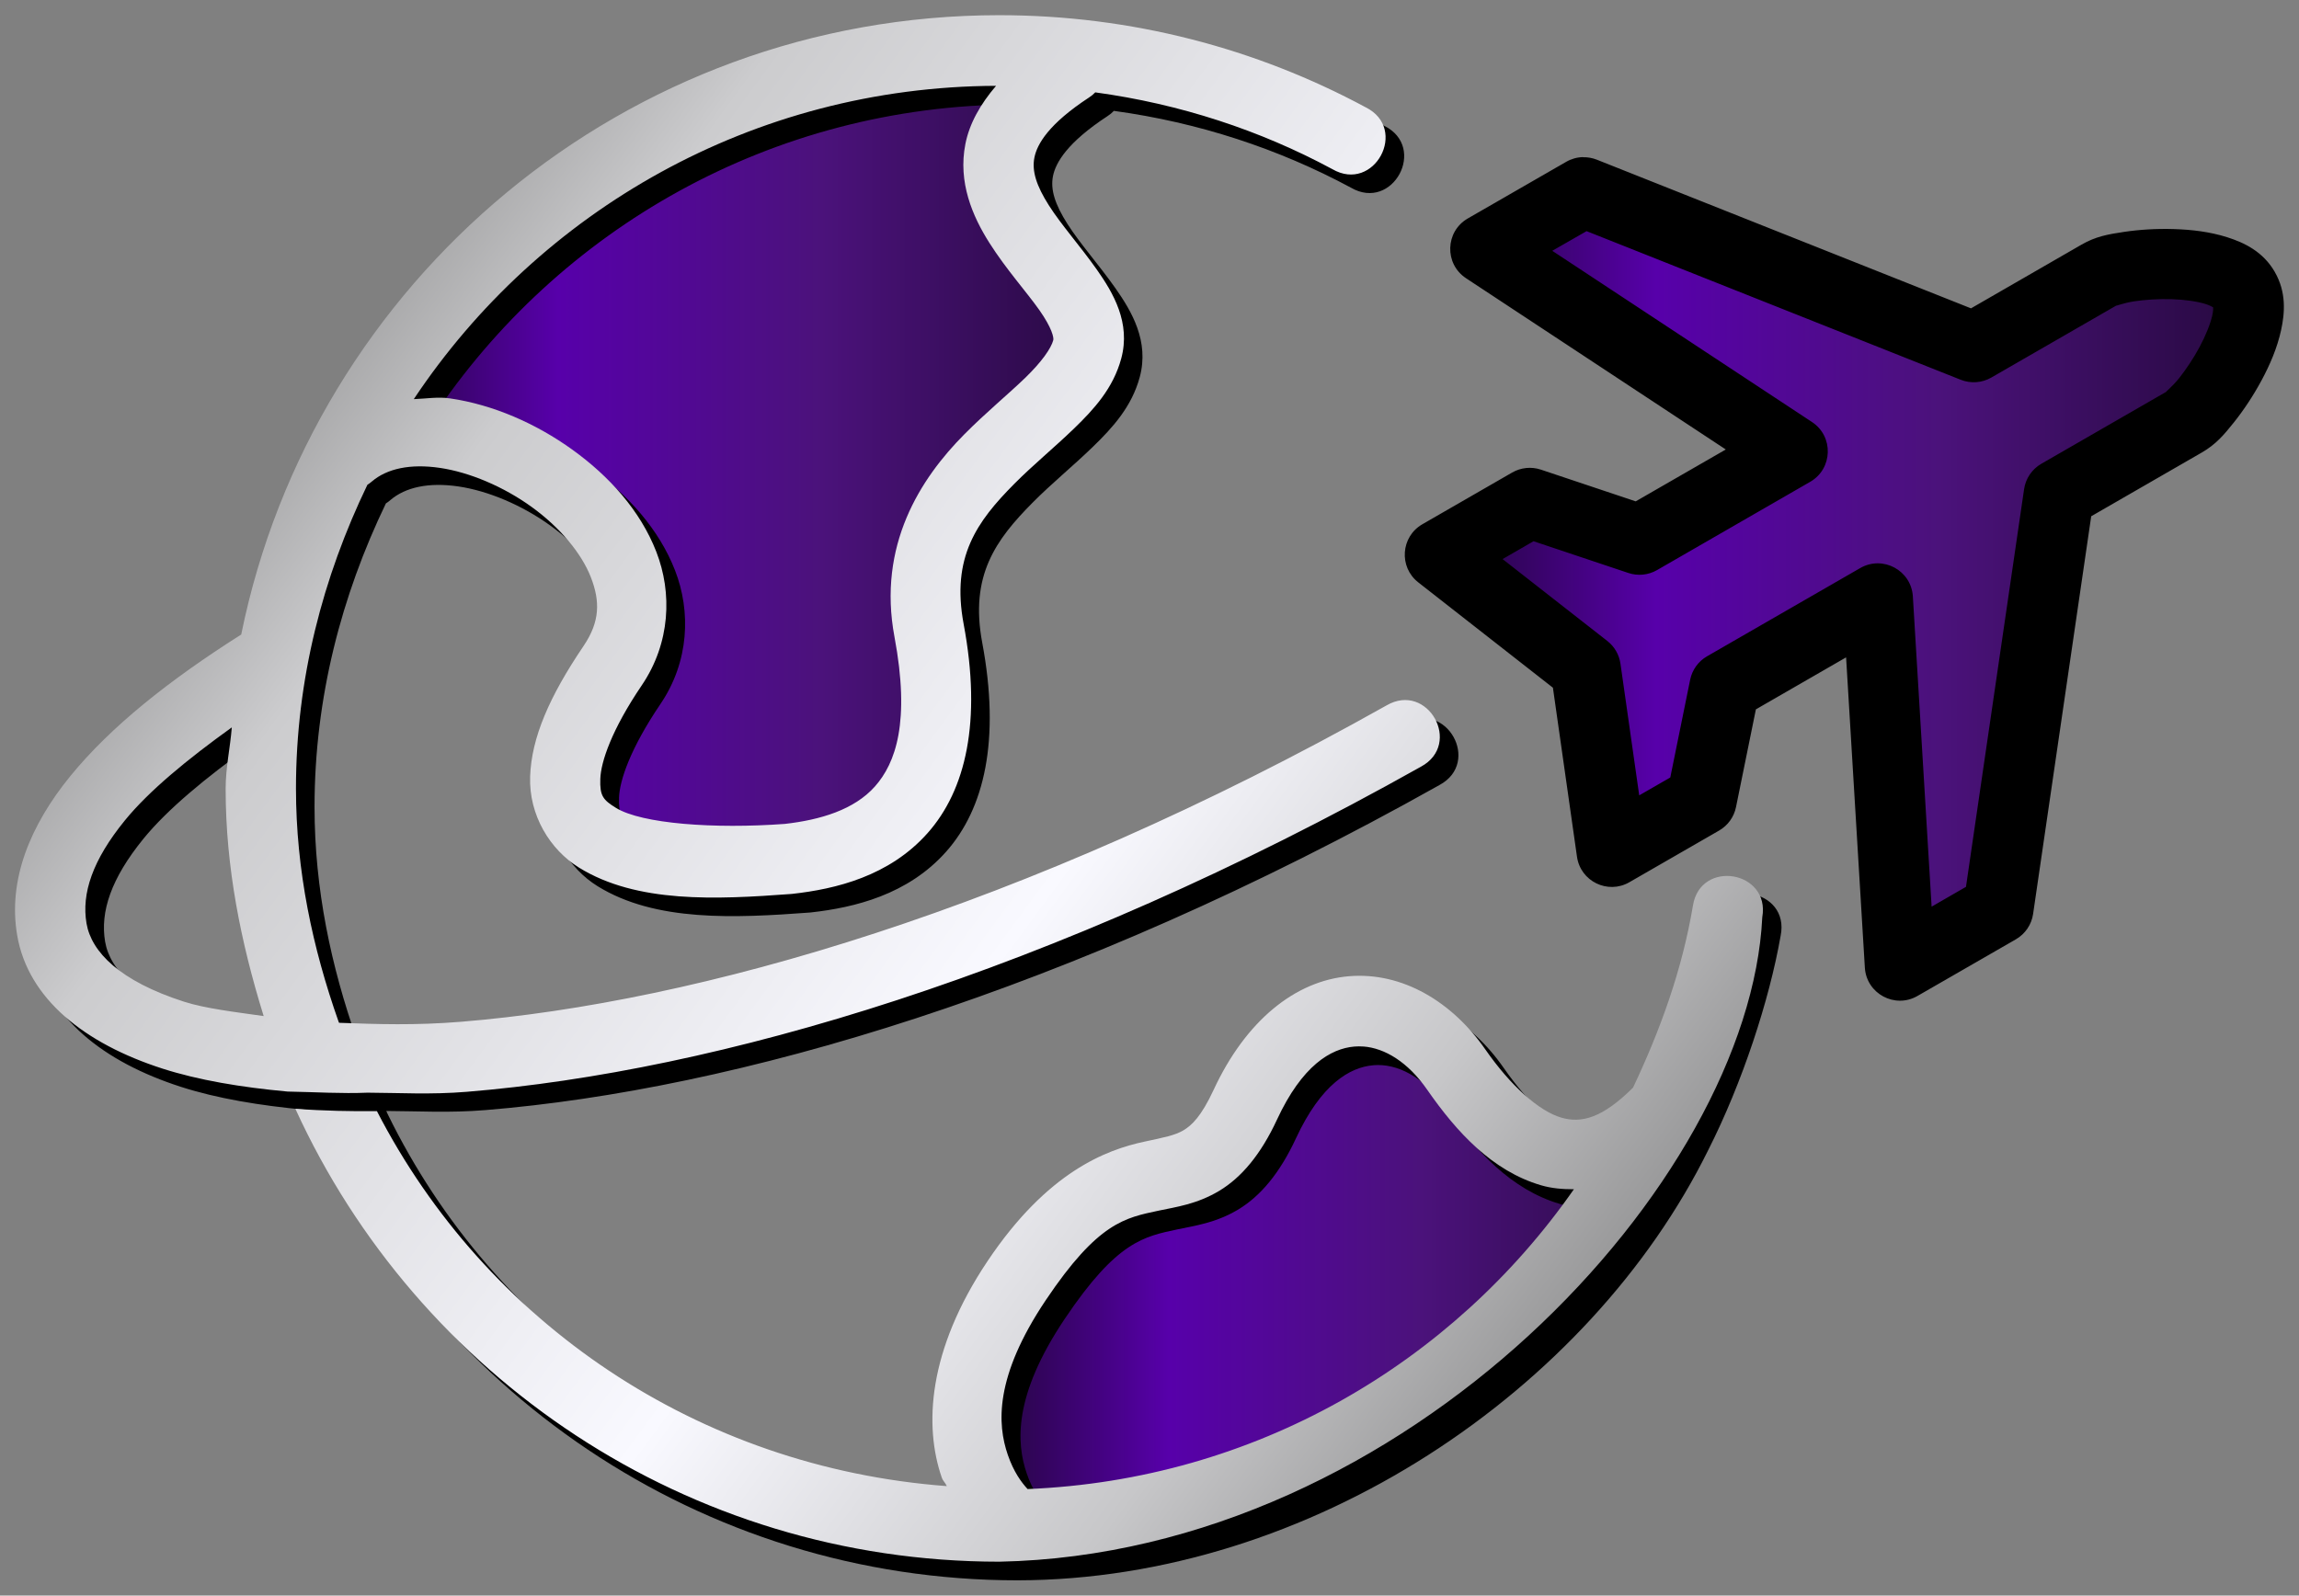 <svg version="1.1" viewBox="0 0 76 52.76" xmlns="http://www.w3.org/2000/svg" xmlns:xlink="http://www.w3.org/1999/xlink">
 <rect x="0" y="0" width="76" height="52.76" fill="#808080" stroke="none"/>
 <defs>
  <linearGradient id="linearGradient7728" x1="-1405" x2="-1405" y1="704.4" y2="781.4" gradientTransform="scale(.783 1.276)" gradientUnits="userSpaceOnUse">
   <stop style="stop-color:#1c072d" offset="0"/>
   <stop style="stop-color:#5700aa" offset=".29"/>
   <stop style="stop-color:#4b127b" offset=".64"/>
   <stop style="stop-color:#290a43" offset="1"/>
  </linearGradient>
  <linearGradient id="linearGradient5530" x1="-197.2" x2="-148.1" y1="-232.7" y2="-232.7" gradientTransform="matrix(2.858 0 0 2.858 3433 495.4)" gradientUnits="userSpaceOnUse">
   <stop style="stop-color:#696969" offset="0"/>
   <stop style="stop-color:#c7c7c9" offset=".241"/>
   <stop style="stop-color:#f9f9ff" offset=".442"/>
   <stop style="stop-color:#ccccce" offset=".784"/>
   <stop style="stop-color:#696969" offset="1"/>
  </linearGradient>
  <linearGradient id="linearGradient5538" x1="-177.4" x2="-162" y1="-234" y2="-234" gradientTransform="matrix(1.542 0 0 1.542 305.3 402.8)" gradientUnits="userSpaceOnUse" xlink:href="#linearGradient7728"/>
  <linearGradient id="linearGradient5546" x1="-190.7" x2="-174.6" y1="-251.4" y2="-251.4" gradientTransform="matrix(1.542 0 0 1.542 305.3 402.8)" gradientUnits="userSpaceOnUse" xlink:href="#linearGradient7728"/>
  <linearGradient id="linearGradient5554" x1="-167.5" x2="-150.2" y1="-249.2" y2="-249.2" gradientTransform="matrix(1.542 0 0 1.542 305.3 402.8)" gradientUnits="userSpaceOnUse" xlink:href="#linearGradient7728"/>
  <linearGradient id="linearGradient871" x1="-1171" x2="-1199" y1="-150.9" y2="-171.5" gradientTransform="matrix(2.858 0 0 2.858 3434 474.2)" gradientUnits="userSpaceOnUse" xlink:href="#linearGradient5530"/>
  <linearGradient id="linearGradient7306" x1="-1171" x2="-1199" y1="-150.9" y2="-171.5" gradientTransform="matrix(2.006 0 0 2.006 2410 348.4)" gradientUnits="userSpaceOnUse" xlink:href="#linearGradient5530"/>
 </defs>
 <path d="m62.14 31.36 3.252-1.874 2.002-13.71 4.144-2.389c0.777-0.448 2.649-3.241 1.986-4.386-0.663-1.145-4.023-0.926-4.8-0.478l-4.144 2.389-12.89-5.123-3.252 1.874 10.16 6.699-5.063 2.918-3.63-1.215-2.968 1.71 4.821 3.772 0.862 6.053 2.968-1.71 0.761-3.746 5.063-2.918z" style="fill:url(#linearGradient5554);stroke-width:.581"/>
 <path d="m35.93 11.62c0.678-2.518-6.489-5.423-0.581-9.297l-0.088-0.468c-0.738-0.067-1.482-0.113-2.236-0.113-9.484 0-17.7 5.413-21.74 13.32l0.238 0.05c3.292-2.808 11.7 2.561 8.716 6.973-4.261 6.295 0.989 6.751 5.811 6.392 2.615-0.29 5.778-1.522 4.649-7.555-0.981-5.238 4.552-6.779 5.229-9.297z" style="fill:url(#linearGradient5546);stroke-width:.581"/>
 <path d="m55.05 36.6c-2.736 2.965-5.112 1.377-6.916-1.22-1.817-2.615-5.084-2.905-6.973 1.162-1.889 4.068-3.849 0.29-7.555 5.811-3.562 5.309-0.274 7.931-0.017 8.122 9.471-0.216 17.61-5.823 21.47-13.88z" style="fill:url(#linearGradient5538)"/>
 <path d="m11.8 34.38c-0.852-2.418-1.402-4.981-1.402-7.694 0-3.615 0.892-6.993 2.359-10.04 0.053-0.033 0.103-0.07 0.149-0.111 0.498-0.425 1.266-0.594 2.247-0.45 0.981 0.144 2.103 0.618 3.031 1.287 0.928 0.669 1.652 1.53 1.962 2.328 0.31 0.797 0.303 1.47-0.24 2.273-1.131 1.671-1.723 3.035-1.767 4.317-0.044 1.282 0.661 2.422 1.616 3.013 1.911 1.183 4.531 1.056 7.009 0.872 0.014-0.001 0.028-0.002 0.043-0.004 1.435-0.16 3.203-0.583 4.469-2.007 1.266-1.424 1.798-3.693 1.194-6.916-0.414-2.211 0.439-3.393 1.674-4.636 0.617-0.622 1.33-1.203 1.981-1.834 0.651-0.631 1.288-1.326 1.553-2.31 0.318-1.18-0.263-2.169-0.807-2.942-0.545-0.773-1.174-1.477-1.585-2.124-0.41-0.646-0.565-1.13-0.477-1.577 0.088-0.447 0.473-1.114 1.804-1.986 0.076-0.049 0.147-0.107 0.21-0.173 2.8 0.383 5.444 1.252 7.835 2.539 1.385 0.807 2.537-1.334 1.101-2.045-3.606-1.941-7.735-3.045-12.11-3.045-12.37 0-22.69 8.802-25.06 20.47-0.008 0.005-0.017 0.01-0.025 0.015-2.374 1.507-4.299 3.041-5.622 4.664-1.323 1.622-2.074 3.43-1.759 5.268 0.362 2.107 2.239 3.582 4.797 4.406 1.19 0.383 2.601 0.62 4.141 0.761l2.642 0.037c1.077 0.005 2.083 0.069 3.285-0.029 8.217-0.671 19.26-3.852 31.54-10.75 1.386-0.749 0.223-2.82-1.138-2.026-12.02 6.756-22.8 9.824-30.59 10.46-1.5 0.123-2.78 0.082-4.043 0.034l-2.485-0.222c-0.936-0.134-1.923-0.247-2.638-0.477-2.121-0.683-3.056-1.642-3.219-2.586v-0.001c-0.169-0.99 0.198-2.093 1.269-3.407 0.796-0.976 2.066-2.02 3.534-3.075-0.054 0.68-0.204 1.332-0.204 2.026 0 2.622 0.499 5.058 1.235 7.44 0.277 0.898 0.494 1.801 0.863 2.693 3.93 9.078 12.97 15.44 23.47 15.44 9.669-0.018 18.91-6.285 22.83-14.23 1.122-2.215 2.021-4.956 2.392-7.082 0.321-1.572-2.081-1.975-2.291-0.384-0.358 2.132-1.083 4.122-1.978 6.015-1.014 1.01-1.707 1.191-2.377 0.994-0.737-0.217-1.672-1.052-2.507-2.254-1.083-1.559-2.732-2.571-4.512-2.42-1.78 0.151-3.412 1.479-4.469 3.755-0.411 0.885-0.725 1.176-1.001 1.341s-0.649 0.237-1.285 0.373c-1.271 0.271-3.207 0.998-5.181 3.939-1.999 2.98-2.104 5.479-1.523 7.164 0.044 0.127 0.118 0.171 0.169 0.288-8.432-0.632-15.56-5.685-19.09-12.91-0.376-0.817-0.688-1.643-1.017-2.467zm21.75-30.93c-0.524 0.613-0.884 1.251-1.017 1.926-0.251 1.266 0.236 2.393 0.794 3.272 0.558 0.879 1.224 1.616 1.648 2.217 0.423 0.601 0.485 0.92 0.463 0.999-0.074 0.275-0.382 0.717-0.928 1.246-0.546 0.529-1.283 1.133-2.011 1.866-1.456 1.466-2.877 3.673-2.31 6.701 0.526 2.809 0.04 4.172-0.647 4.945-0.683 0.768-1.799 1.104-2.972 1.237-2.335 0.171-4.737-0.002-5.588-0.529-0.427-0.264-0.537-0.396-0.518-0.958s0.37-1.618 1.37-3.094c0.95-1.403 1.011-3.056 0.481-4.418-0.53-1.362-1.556-2.496-2.768-3.37-1.212-0.874-2.624-1.491-4.052-1.701-0.397-0.058-0.796 0.01-1.197 0.025 4.146-6.226 11.21-10.33 19.25-10.36zm18.78 1.745c-0.195 0.004-0.385 0.058-0.554 0.155l-3.253 1.873c-0.749 0.432-0.781 1.501-0.059 1.977l8.587 5.663-2.978 1.715-3.135-1.049c-0.315-0.105-0.661-0.07-0.949 0.096l-2.968 1.71c-0.714 0.411-0.785 1.414-0.136 1.922l4.451 3.483 0.796 5.591c0.117 0.813 1.018 1.252 1.73 0.842l2.969-1.71c0.289-0.167 0.492-0.449 0.558-0.776l0.657-3.231 2.982-1.719 0.62 10.26c0.053 0.861 0.992 1.367 1.74 0.936l3.253-1.873c0.308-0.178 0.518-0.487 0.569-0.839l1.921-13.15 3.655-2.107c0.472-0.272 0.737-0.591 1.06-0.994 0.322-0.403 0.64-0.879 0.917-1.394 0.277-0.516 0.514-1.064 0.643-1.649s0.179-1.268-0.208-1.937h0.001c-0.387-0.668-1.003-0.965-1.575-1.146-0.572-0.181-1.166-0.25-1.752-0.269-0.586-0.019-1.158 0.018-1.668 0.095-0.51 0.077-0.919 0.146-1.391 0.418l-3.656 2.108-12.37-4.916c-0.145-0.057-0.299-0.085-0.455-0.081zm0.119 2.448 12.37 4.915c0.33 0.131 0.701 0.104 1.009-0.073l4.144-2.388c-0.084 0.048 0.218-0.079 0.577-0.133 0.359-0.054 0.815-0.085 1.249-0.071 0.434 0.014 0.852 0.076 1.121 0.162 0.269 0.085 0.323 0.192 0.267 0.096-0.056-0.097 0.009-0.001-0.051 0.273-0.06 0.274-0.216 0.667-0.421 1.049-0.205 0.382-0.459 0.759-0.685 1.042-0.227 0.283-0.488 0.481-0.404 0.433l-4.144 2.388c-0.308 0.178-0.518 0.487-0.569 0.839l-1.921 13.15-1.136 0.655-0.62-10.26c-0.053-0.861-0.992-1.367-1.74-0.936l-5.063 2.917c-0.289 0.166-0.492 0.448-0.559 0.775l-0.657 3.233-1.027 0.591-0.62-4.353c-0.042-0.297-0.197-0.566-0.433-0.751l-3.464-2.709 1.023-0.59 3.134 1.049c0.315 0.106 0.66 0.071 0.949-0.095l5.063-2.919c0.749-0.431 0.782-1.501 0.06-1.977l-8.587-5.662zm-7.049 27.58c0.78-0.066 1.674 0.374 2.407 1.43 0.982 1.413 2.154 2.684 3.759 3.157 0.352 0.104 0.72 0.132 1.091 0.13-4.027 5.768-10.55 9.61-18.06 9.916-0.208-0.225-0.46-0.568-0.655-1.134-0.345-1.003-0.449-2.571 1.256-5.112 1.731-2.58 2.627-2.724 3.736-2.961 0.554-0.118 1.255-0.209 1.995-0.652 0.739-0.443 1.379-1.206 1.912-2.355 0.832-1.792 1.778-2.352 2.558-2.418z" style="color-rendering:auto;color:#000000;fill:#000000;isolation:auto;mix-blend-mode:normal;shape-rendering:auto;solid-color:#000000"/>
 <path d="m46.85-21.48c-17.62 0-32.33 12.54-35.7 29.17a1.656 1.656 0 0 0-0.035 0.021c-3.382 2.147-6.123 4.331-8.008 6.643-1.885 2.312-2.957 4.887-2.508 7.506a1.656 1.656 0 0 0 0 0.002c0.516 3.002 3.189 5.102 6.834 6.275 1.695 0.546 3.706 0.883 5.9 1.084 5.56 13.02 18.48 22.16 33.52 22.16 0.155 0 0.299-0.039 0.453-0.041a1.656 1.656 0 0 0 1.068-0.098c13.62-0.571 25.24-8.587 31-20.13 0.055-0.058 0.116-0.09 0.17-0.15a1.656 1.656 0 0 0 0.441-1.17c1.248-2.778 2.28-5.674 2.799-8.77a1.656 1.656 0 1 0-3.266-0.547c-0.51 3.039-1.543 5.876-2.82 8.574-1.444 1.436-2.43 1.693-3.385 1.412-1.051-0.309-2.383-1.498-3.572-3.211-1.543-2.221-3.892-3.663-6.428-3.447-2.536 0.216-4.862 2.107-6.367 5.35-0.586 1.261-1.033 1.675-1.426 1.91-0.392 0.235-0.925 0.338-1.83 0.531-1.81 0.387-4.57 1.421-7.381 5.611-2.848 4.245-2.997 7.806-2.17 10.21 0.062 0.18 0.169 0.243 0.24 0.41-12.07-0.905-22.27-8.171-27.28-18.55 1.535 0.008 2.968 0.099 4.68-0.041 11.71-0.956 27.44-5.488 44.93-15.32a1.656 1.656 0 1 0-1.621-2.887c-17.13 9.626-32.48 14-43.58 14.9-2.137 0.175-3.961 0.116-5.76 0.049-1.228-3.465-2.021-7.14-2.021-11.03 0-5.151 1.272-9.964 3.363-14.31a1.656 1.656 0 0 0 0.211-0.156c0.71-0.605 1.804-0.847 3.201-0.641 1.398 0.206 2.998 0.882 4.32 1.836 1.323 0.953 2.351 2.178 2.793 3.314 0.442 1.136 0.432 2.095-0.342 3.238-1.611 2.38-2.455 4.324-2.518 6.15-0.063 1.827 0.941 3.45 2.303 4.293 2.723 1.686 6.455 1.505 9.986 1.242a1.656 1.656 0 0 0 0.061-0.006c2.045-0.228 4.563-0.831 6.367-2.859 1.804-2.028 2.561-5.261 1.701-9.854-0.59-3.149 0.628-4.834 2.387-6.605 0.879-0.886 1.892-1.714 2.82-2.613 0.928-0.9 1.837-1.889 2.215-3.291 0.453-1.681-0.376-3.09-1.152-4.191-0.776-1.102-1.673-2.105-2.258-3.025s-0.806-1.61-0.68-2.246c0.126-0.636 0.674-1.587 2.57-2.83a1.656 1.656 0 0 0 0.297-0.244c3.99 0.545 7.758 1.781 11.16 3.615a1.656 1.656 0 1 0 1.568-2.914c-5.137-2.766-11.02-4.338-17.26-4.338zm-0.141 3.324c-0.746 0.874-1.259 1.782-1.449 2.744-0.357 1.804 0.336 3.41 1.131 4.662 0.795 1.252 1.744 2.302 2.348 3.158 0.603 0.856 0.691 1.311 0.66 1.424-0.106 0.392-0.544 1.021-1.322 1.775-0.778 0.754-1.828 1.614-2.865 2.658-2.074 2.089-4.099 5.233-3.291 9.547 0.749 4.003 0.057 5.944-0.922 7.045-0.975 1.097-2.568 1.575-4.242 1.764-3.325 0.243-6.742-0.006-7.953-0.756-0.608-0.377-0.766-0.564-0.738-1.365 0.028-0.801 0.527-2.304 1.951-4.408 1.353-1.999 1.44-4.354 0.685-6.295-0.755-1.941-2.216-3.556-3.943-4.801-1.727-1.245-3.738-2.124-5.773-2.424-0.566-0.083-1.134 0.015-1.705 0.035 5.907-8.87 15.97-14.71 27.43-14.76zm26.75 2.486a1.656 1.656 0 0 0-0.789 0.221l-4.633 2.668a1.656 1.656 0 0 0-0.086 2.816l12.23 8.068-4.242 2.445-4.467-1.496a1.656 1.656 0 0 0-1.352 0.137l-4.229 2.436a1.656 1.656 0 0 0-0.193 2.738l6.342 4.963 1.135 7.965a1.656 1.656 0 0 0 2.465 1.199l4.23-2.436a1.656 1.656 0 0 0 0.795-1.105l0.935-4.604 4.248-2.449 0.883 14.61a1.656 1.656 0 0 0 2.48 1.334l4.633-2.668a1.656 1.656 0 0 0 0.81-1.195l2.736-18.74 5.207-3.002c0.673-0.388 1.05-0.842 1.51-1.416 0.459-0.574 0.912-1.252 1.307-1.986s0.733-1.515 0.916-2.35 0.255-1.807-0.297-2.76h0.002c-0.552-0.952-1.43-1.374-2.244-1.633-0.815-0.259-1.662-0.356-2.496-0.383-0.834-0.026-1.65 0.025-2.377 0.135s-1.309 0.208-1.982 0.596l-5.209 3.004-17.62-7.004a1.656 1.656 0 0 0-0.648-0.115zm0.17 3.488 17.62 7.002a1.656 1.656 0 0 0 1.438-0.103l5.904-3.402c-0.12 0.069 0.311-0.112 0.822-0.19 0.511-0.077 1.16-0.121 1.779-0.102 0.619 0.02 1.214 0.109 1.598 0.231 0.383 0.122 0.46 0.274 0.381 0.137-0.08-0.138 0.013-0.002-0.072 0.389-0.086 0.39-0.307 0.95-0.6 1.494-0.292 0.544-0.654 1.081-0.977 1.484s-0.695 0.686-0.576 0.617l-5.902 3.402a1.656 1.656 0 0 0-0.812 1.195l-2.736 18.73-1.619 0.934-0.883-14.61a1.656 1.656 0 0 0-2.479-1.334l-7.213 4.156a1.656 1.656 0 0 0-0.797 1.105l-0.935 4.604-1.463 0.842-0.883-6.201a1.656 1.656 0 0 0-0.617-1.07l-4.936-3.859 1.457-0.84 4.465 1.494a1.656 1.656 0 0 0 1.354-0.135l7.211-4.158a1.656 1.656 0 0 0 0.086-2.814l-12.23-8.068zm-62.92 24.25c-0.077 0.969-0.291 1.898-0.291 2.887 0 3.754 0.734 7.304 1.791 10.71-1.334-0.191-2.74-0.352-3.758-0.68-3.022-0.973-4.354-2.339-4.586-3.684v-0.002c-0.241-1.41 0.282-2.982 1.809-4.854 1.134-1.391 2.943-2.879 5.035-4.381zm52.88 15.04c1.112-0.095 2.385 0.533 3.43 2.037 1.399 2.013 3.069 3.825 5.355 4.498 0.501 0.148 1.024 0.19 1.553 0.188-5.737 8.217-15.04 13.69-25.73 14.12-0.296-0.321-0.656-0.809-0.934-1.615-0.492-1.428-0.64-3.663 1.789-7.283 2.466-3.675 3.743-3.881 5.322-4.219 0.79-0.169 1.788-0.298 2.842-0.93 1.053-0.631 1.964-1.719 2.725-3.355 1.186-2.553 2.532-3.351 3.645-3.445z" style="color-rendering:auto;color:#000000;display:none;fill:url(#linearGradient871);isolation:auto;mix-blend-mode:normal;shape-rendering:auto;solid-color:#000000"/>
 <path d="m9.767 36.67c4.034 8.829 12.94 14.97 23.27 14.97 13.47-0.271 24.8-12.58 25.22-21.31 0.271-1.539-2.047-1.927-2.292-0.384-0.358 2.133-1.083 4.124-1.98 6.018-1.013 1.008-1.706 1.188-2.376 0.991-0.737-0.217-1.672-1.052-2.507-2.254-1.083-1.559-2.732-2.571-4.512-2.42-1.78 0.151-3.412 1.479-4.469 3.755-0.411 0.885-0.725 1.176-1.001 1.341-0.275 0.165-0.649 0.237-1.285 0.373-1.271 0.271-3.207 0.998-5.181 3.939-1.999 2.98-2.104 5.479-1.523 7.164 0.044 0.127 0.118 0.171 0.169 0.288-8.252-0.619-15.24-5.417-18.84-12.4-0.838 0.009-1.747-0.007-2.689-0.077zm2.384-0.546-0.96-2.346c-0.855-2.422-1.407-4.989-1.407-7.707 0-3.616 0.893-6.994 2.361-10.04 0.052-0.033 0.102-0.069 0.148-0.11 0.498-0.425 1.266-0.594 2.247-0.45 0.981 0.144 2.104 0.619 3.032 1.289 0.928 0.669 1.65 1.529 1.96 2.326 0.31 0.797 0.303 1.47-0.24 2.273-1.131 1.671-1.723 3.035-1.767 4.317-0.044 1.282 0.661 2.422 1.616 3.013 1.911 1.183 4.531 1.056 7.009 0.872 0.014-0.001 0.028-0.002 0.043-0.004 1.435-0.16 3.203-0.583 4.469-2.007s1.798-3.693 1.194-6.916c-0.414-2.211 0.441-3.393 1.675-4.636 0.617-0.622 1.328-1.203 1.98-1.834s1.29-1.326 1.555-2.31c0.318-1.18-0.264-2.169-0.809-2.942-0.545-0.773-1.174-1.477-1.585-2.124-0.41-0.646-0.565-1.13-0.477-1.577 0.088-0.447 0.473-1.114 1.804-1.986 0.076-0.049 0.146-0.106 0.208-0.171 2.801 0.383 5.445 1.25 7.836 2.538 1.385 0.807 2.537-1.334 1.101-2.045-3.606-1.941-7.735-3.045-12.11-3.045-12.37 0-22.69 8.802-25.06 20.48-0.008 0.005-0.017 0.01-0.025 0.015-2.374 1.507-4.298 3.04-5.621 4.662-1.323 1.622-2.075 3.43-1.76 5.268v0.001c0.362 2.107 2.239 3.581 4.797 4.405 1.19 0.383 2.601 0.62 4.141 0.761 0.882 0.017 1.781 0.069 2.642 0.037 1.077 0.005 2.083 0.069 3.285-0.029 8.217-0.671 19.26-3.852 31.54-10.75 1.386-0.749 0.223-2.82-1.138-2.026-12.02 6.756-22.8 9.824-30.59 10.46-1.5 0.123-2.78 0.082-4.043 0.034l-2.485-0.222c-0.936-0.134-1.923-0.247-2.638-0.477-2.121-0.683-3.056-1.642-3.219-2.586v-0.001c-0.169-0.99 0.198-2.093 1.269-3.407 0.796-0.976 2.066-2.02 3.534-3.075-0.054 0.68-0.204 1.332-0.204 2.026 0 2.618 0.509 5.095 1.243 7.473l0.805 2.543c0.978 0.018 1.773 0.073 2.642 0.037zm20.78-33.29c-0.524 0.613-0.884 1.251-1.017 1.926-0.251 1.266 0.236 2.393 0.794 3.272 0.558 0.879 1.224 1.616 1.648 2.217s0.485 0.92 0.463 0.999c-0.074 0.275-0.382 0.717-0.928 1.246-0.546 0.529-1.283 1.133-2.011 1.866-1.456 1.466-2.877 3.673-2.31 6.701 0.526 2.809 0.04 4.172-0.647 4.945-0.684 0.77-1.802 1.105-2.978 1.238-2.334 0.171-4.732-0.004-5.582-0.53-0.427-0.264-0.537-0.396-0.518-0.958 0.019-0.562 0.37-1.618 1.37-3.094 0.95-1.403 1.011-3.056 0.481-4.418-0.53-1.362-1.556-2.496-2.768-3.37-1.212-0.874-2.624-1.491-4.052-1.701-0.397-0.058-0.796 0.01-1.197 0.025 4.146-6.226 11.21-10.33 19.25-10.36zm12.14 31.77c0.704 0.054 1.468 0.507 2.11 1.431 0.982 1.413 2.154 2.684 3.759 3.157 0.352 0.104 0.719 0.134 1.09 0.132-4.027 5.768-10.55 9.608-18.06 9.914-0.208-0.225-0.46-0.568-0.655-1.134-0.345-1.003-0.449-2.571 1.256-5.112 1.731-2.58 2.627-2.724 3.736-2.961 0.554-0.118 1.255-0.209 1.995-0.652 0.739-0.443 1.379-1.206 1.912-2.355 0.832-1.792 1.778-2.352 2.558-2.418 0.098-0.008 0.197-0.009 0.297-0.001z" style="color-rendering:auto;color:#000000;fill:url(#linearGradient7306);isolation:auto;mix-blend-mode:normal;shape-rendering:auto;solid-color:#000000"/>
 <path d="m51.71 4.578a1.162 1.162 0 0 0-0.554 0.155l-3.252 1.873a1.162 1.162 0 0 0-0.06 1.977l8.587 5.663-2.978 1.716-3.135-1.05a1.162 1.162 0 0 0-0.949 0.096l-2.968 1.71a1.162 1.162 0 0 0-0.136 1.922l4.451 3.483 0.796 5.591a1.162 1.162 0 0 0 1.73 0.842l2.969-1.71a1.162 1.162 0 0 0 0.558-0.776l0.657-3.231 2.982-1.719 0.62 10.26a1.162 1.162 0 0 0 1.741 0.936l3.252-1.873a1.162 1.162 0 0 0 0.569-0.839l1.921-13.15 3.655-2.107c0.472-0.272 0.737-0.591 1.06-0.994s0.64-0.879 0.917-1.394c0.277-0.516 0.514-1.064 0.643-1.649 0.129-0.586 0.179-1.268-0.208-1.937h0.001c-0.387-0.668-1.003-0.965-1.575-1.146-0.572-0.181-1.166-0.25-1.752-0.269-0.586-0.019-1.158 0.018-1.668 0.095-0.51 0.077-0.919 0.146-1.391 0.418l-3.656 2.108-12.37-4.916a1.162 1.162 0 0 0-0.455-0.081zm0.119 2.448 12.37 4.915a1.162 1.162 0 0 0 1.009-0.073l4.144-2.388c-0.084 0.048 0.218-0.079 0.577-0.133 0.359-0.054 0.815-0.085 1.249-0.071 0.434 0.014 0.852 0.076 1.121 0.162 0.128 0.041 0.201 0.085 0.243 0.111-0.002-0.055-0.005-0.066 0.025-0.015 0.029 0.05 0.022 0.044-0.025 0.015 0.002 0.049 0.002 0.13-0.026 0.258-0.06 0.274-0.216 0.667-0.421 1.049-0.205 0.382-0.459 0.759-0.685 1.042-0.227 0.283-0.488 0.481-0.404 0.433l-4.143 2.388a1.162 1.162 0 0 0-0.57 0.839l-1.921 13.15-1.136 0.655-0.62-10.26a1.162 1.162 0 0 0-1.74-0.936l-5.063 2.917a1.162 1.162 0 0 0-0.559 0.776l-0.657 3.231-1.027 0.591-0.62-4.353a1.162 1.162 0 0 0-0.433-0.751l-3.464-2.709 1.023-0.59 3.134 1.049a1.162 1.162 0 0 0 0.95-0.095l5.061-2.919a1.162 1.162 0 0 0 0.06-1.975l-8.587-5.663z" style="color-rendering:auto;color:#000000;fill:url(#linearGradient7306);isolation:auto;mix-blend-mode:normal;shape-rendering:auto;solid-color:#000000"/>
</svg>
